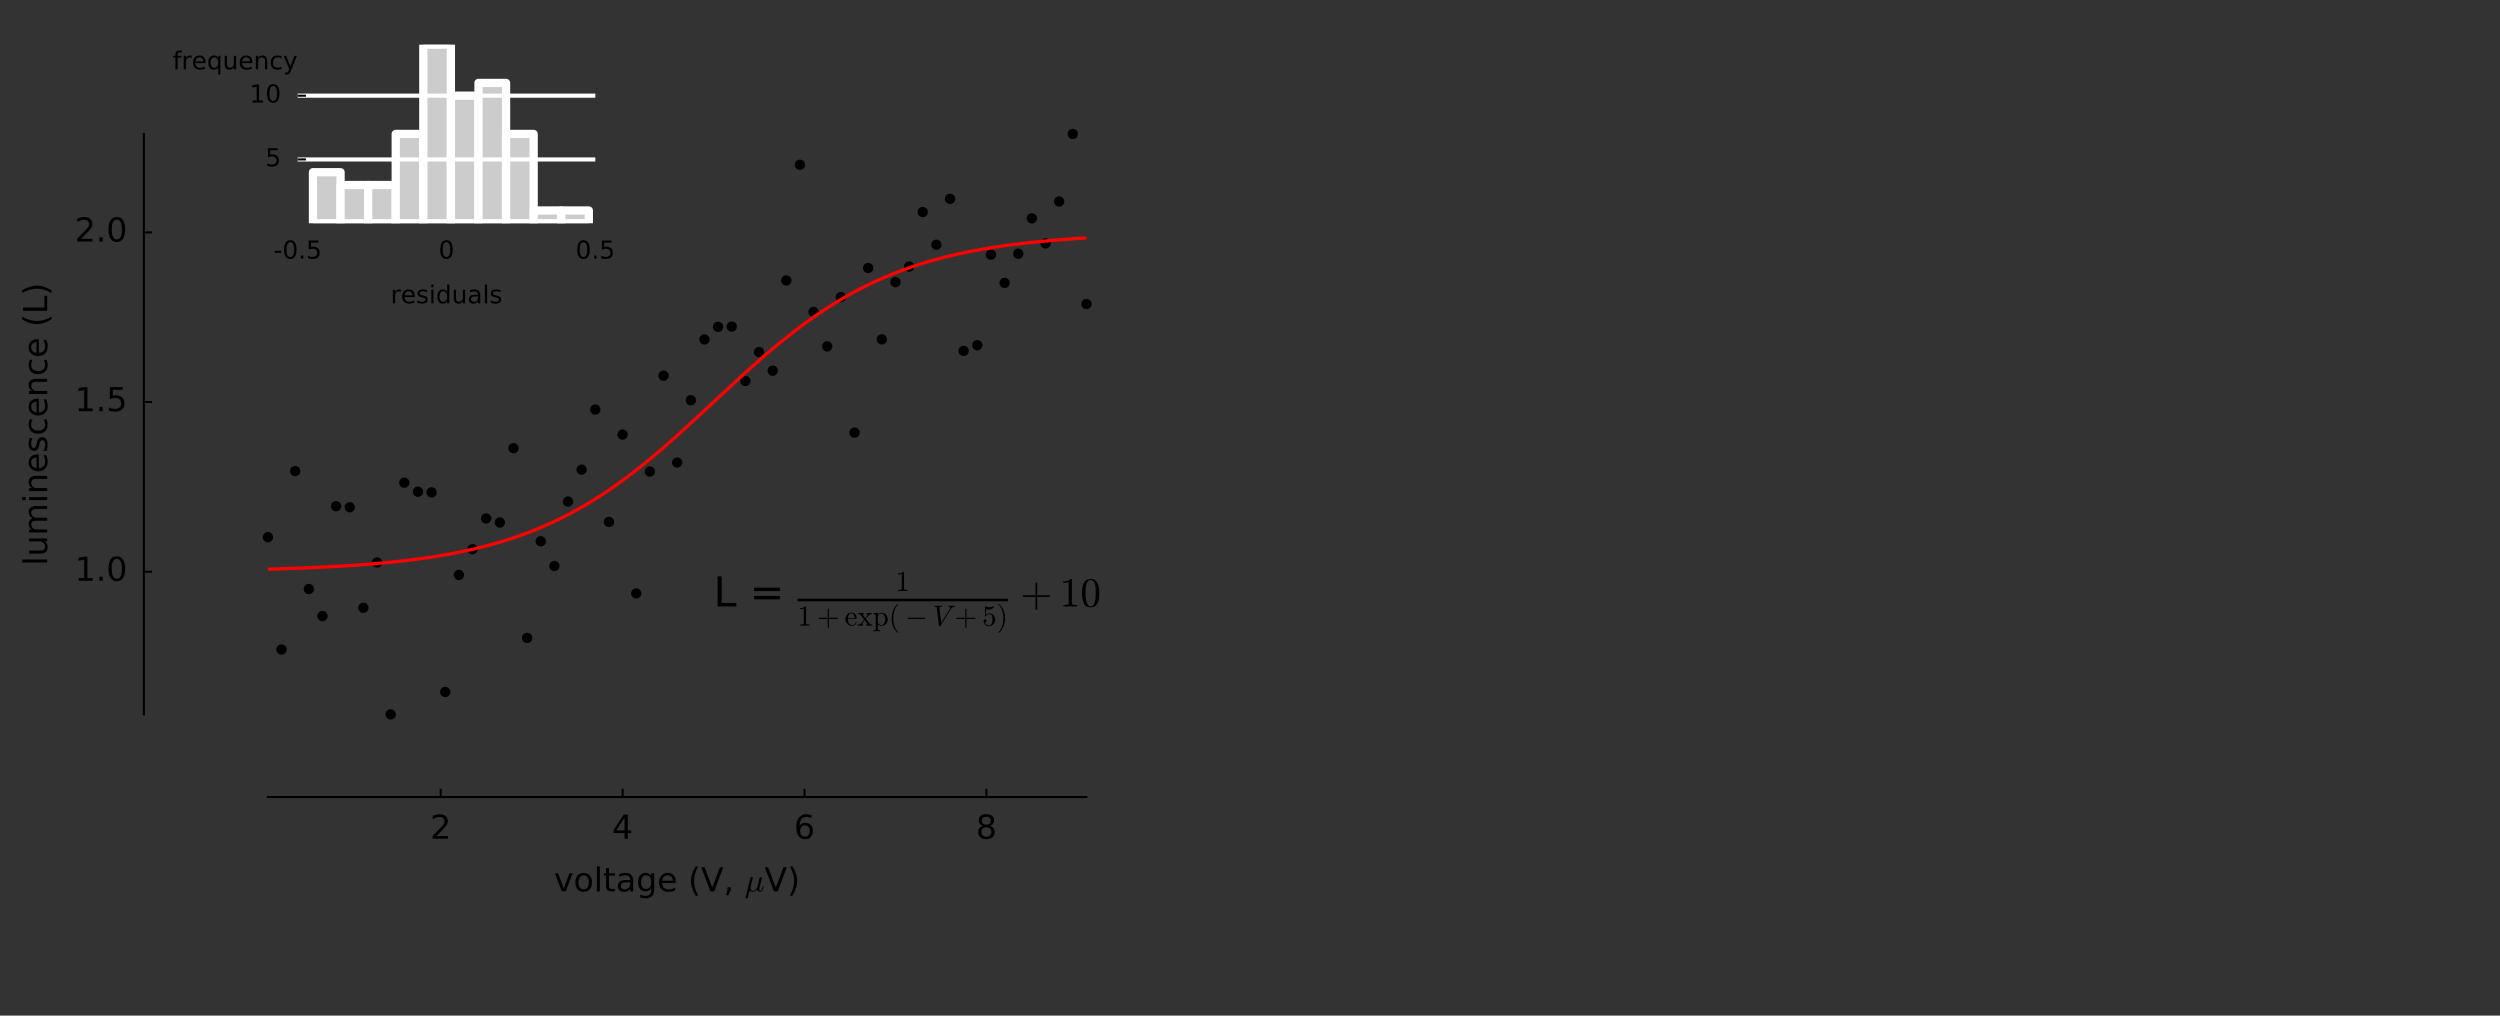 <svg xmlns="http://www.w3.org/2000/svg" xmlns:xlink="http://www.w3.org/1999/xlink" width="16cm" height="6.5cm" version="1.1" viewbox="0 0 16.0cm 6.5cm"><rect width="100%" height="100%" fill="#333333" stroke="none"/><g><g><defs><style type="text/css">*{stroke-linecap:butt;stroke-linejoin:round;stroke-miterlimit:100000}</style></defs><g id="figure_1"><g id="patch_1"><path d="M 0 216 L 360 216 L 360 0 L 0 0 L 0 216 z" style="fill:none"/></g><g id="axes_1"><g id="patch_2"><path d="M 64.8 172.8 L 262.8 172.8 L 262.8 32.4 L 64.8 32.4 L 64.8 172.8 z" style="fill:none"/></g><g id="line2d_1"><defs><path id="m0c1c3203f6" d="M 0 1 C 0.265 1 0.52 0.895 0.707 0.707 C 0.895 0.52 1 0.265 1 0 C 1 -0.265 0.895 -0.52 0.707 -0.707 C 0.52 -0.895 0.265 -1 0 -1 C -0.265 -1 -0.52 -0.895 -0.707 -0.707 C -0.895 -0.52 -1 -0.265 -1 0 C -1 0.265 -0.895 0.52 -0.707 0.707 C -0.52 0.895 -0.265 1 0 1 z" style="stroke:#000;stroke-width:.5"/></defs><g><use style="stroke:#000;stroke-width:.5" x="64.8" y="129.938" xlink:href="#m0c1c3203f6"/><use style="stroke:#000;stroke-width:.5" x="68.1" y="157.126" xlink:href="#m0c1c3203f6"/><use style="stroke:#000;stroke-width:.5" x="71.4" y="113.951" xlink:href="#m0c1c3203f6"/><use style="stroke:#000;stroke-width:.5" x="74.7" y="142.467" xlink:href="#m0c1c3203f6"/><use style="stroke:#000;stroke-width:.5" x="78" y="149.011" xlink:href="#m0c1c3203f6"/><use style="stroke:#000;stroke-width:.5" x="81.3" y="122.448" xlink:href="#m0c1c3203f6"/><use style="stroke:#000;stroke-width:.5" x="84.6" y="122.698" xlink:href="#m0c1c3203f6"/><use style="stroke:#000;stroke-width:.5" x="87.9" y="147.02" xlink:href="#m0c1c3203f6"/><use style="stroke:#000;stroke-width:.5" x="91.2" y="136.045" xlink:href="#m0c1c3203f6"/><use style="stroke:#000;stroke-width:.5" x="94.5" y="172.8" xlink:href="#m0c1c3203f6"/><use style="stroke:#000;stroke-width:.5" x="97.8" y="116.757" xlink:href="#m0c1c3203f6"/><use style="stroke:#000;stroke-width:.5" x="101.1" y="118.939" xlink:href="#m0c1c3203f6"/><use style="stroke:#000;stroke-width:.5" x="104.4" y="119.098" xlink:href="#m0c1c3203f6"/><use style="stroke:#000;stroke-width:.5" x="107.7" y="167.376" xlink:href="#m0c1c3203f6"/><use style="stroke:#000;stroke-width:.5" x="111" y="139.062" xlink:href="#m0c1c3203f6"/><use style="stroke:#000;stroke-width:.5" x="114.3" y="132.833" xlink:href="#m0c1c3203f6"/><use style="stroke:#000;stroke-width:.5" x="117.6" y="125.403" xlink:href="#m0c1c3203f6"/><use style="stroke:#000;stroke-width:.5" x="120.9" y="126.393" xlink:href="#m0c1c3203f6"/><use style="stroke:#000;stroke-width:.5" x="124.2" y="108.413" xlink:href="#m0c1c3203f6"/><use style="stroke:#000;stroke-width:.5" x="127.5" y="154.312" xlink:href="#m0c1c3203f6"/><use style="stroke:#000;stroke-width:.5" x="130.8" y="130.931" xlink:href="#m0c1c3203f6"/><use style="stroke:#000;stroke-width:.5" x="134.1" y="136.9" xlink:href="#m0c1c3203f6"/><use style="stroke:#000;stroke-width:.5" x="137.4" y="121.323" xlink:href="#m0c1c3203f6"/><use style="stroke:#000;stroke-width:.5" x="140.7" y="113.607" xlink:href="#m0c1c3203f6"/><use style="stroke:#000;stroke-width:.5" x="144" y="99.073" xlink:href="#m0c1c3203f6"/><use style="stroke:#000;stroke-width:.5" x="147.3" y="126.25" xlink:href="#m0c1c3203f6"/><use style="stroke:#000;stroke-width:.5" x="150.6" y="105.124" xlink:href="#m0c1c3203f6"/><use style="stroke:#000;stroke-width:.5" x="153.9" y="143.532" xlink:href="#m0c1c3203f6"/><use style="stroke:#000;stroke-width:.5" x="157.2" y="114.058" xlink:href="#m0c1c3203f6"/><use style="stroke:#000;stroke-width:.5" x="160.5" y="90.878" xlink:href="#m0c1c3203f6"/><use style="stroke:#000;stroke-width:.5" x="163.8" y="111.879" xlink:href="#m0c1c3203f6"/><use style="stroke:#000;stroke-width:.5" x="167.1" y="96.815" xlink:href="#m0c1c3203f6"/><use style="stroke:#000;stroke-width:.5" x="170.4" y="82.107" xlink:href="#m0c1c3203f6"/><use style="stroke:#000;stroke-width:.5" x="173.7" y="79.058" xlink:href="#m0c1c3203f6"/><use style="stroke:#000;stroke-width:.5" x="177" y="78.985" xlink:href="#m0c1c3203f6"/><use style="stroke:#000;stroke-width:.5" x="180.3" y="92.146" xlink:href="#m0c1c3203f6"/><use style="stroke:#000;stroke-width:.5" x="183.6" y="85.154" xlink:href="#m0c1c3203f6"/><use style="stroke:#000;stroke-width:.5" x="186.9" y="89.664" xlink:href="#m0c1c3203f6"/><use style="stroke:#000;stroke-width:.5" x="190.2" y="67.846" xlink:href="#m0c1c3203f6"/><use style="stroke:#000;stroke-width:.5" x="193.5" y="39.862" xlink:href="#m0c1c3203f6"/><use style="stroke:#000;stroke-width:.5" x="196.8" y="75.462" xlink:href="#m0c1c3203f6"/><use style="stroke:#000;stroke-width:.5" x="200.1" y="83.791" xlink:href="#m0c1c3203f6"/><use style="stroke:#000;stroke-width:.5" x="203.4" y="71.859" xlink:href="#m0c1c3203f6"/><use style="stroke:#000;stroke-width:.5" x="206.7" y="104.643" xlink:href="#m0c1c3203f6"/><use style="stroke:#000;stroke-width:.5" x="210" y="64.827" xlink:href="#m0c1c3203f6"/><use style="stroke:#000;stroke-width:.5" x="213.3" y="82.094" xlink:href="#m0c1c3203f6"/><use style="stroke:#000;stroke-width:.5" x="216.6" y="68.246" xlink:href="#m0c1c3203f6"/><use style="stroke:#000;stroke-width:.5" x="219.9" y="64.48" xlink:href="#m0c1c3203f6"/><use style="stroke:#000;stroke-width:.5" x="223.2" y="51.298" xlink:href="#m0c1c3203f6"/><use style="stroke:#000;stroke-width:.5" x="226.5" y="59.204" xlink:href="#m0c1c3203f6"/><use style="stroke:#000;stroke-width:.5" x="229.8" y="48.089" xlink:href="#m0c1c3203f6"/><use style="stroke:#000;stroke-width:.5" x="233.1" y="84.879" xlink:href="#m0c1c3203f6"/><use style="stroke:#000;stroke-width:.5" x="236.4" y="83.509" xlink:href="#m0c1c3203f6"/><use style="stroke:#000;stroke-width:.5" x="239.7" y="61.585" xlink:href="#m0c1c3203f6"/><use style="stroke:#000;stroke-width:.5" x="243" y="68.431" xlink:href="#m0c1c3203f6"/><use style="stroke:#000;stroke-width:.5" x="246.3" y="61.374" xlink:href="#m0c1c3203f6"/><use style="stroke:#000;stroke-width:.5" x="249.6" y="52.813" xlink:href="#m0c1c3203f6"/><use style="stroke:#000;stroke-width:.5" x="252.9" y="58.88" xlink:href="#m0c1c3203f6"/><use style="stroke:#000;stroke-width:.5" x="256.2" y="48.729" xlink:href="#m0c1c3203f6"/><use style="stroke:#000;stroke-width:.5" x="259.5" y="32.4" xlink:href="#m0c1c3203f6"/><use style="stroke:#000;stroke-width:.5" x="262.8" y="73.546" xlink:href="#m0c1c3203f6"/></g></g><g id="line2d_2"><path d="M 62.6 137.733 L 64.822 137.675 L 67.044 137.611 L 69.267 137.541 L 71.489 137.463 L 73.711 137.376 L 75.933 137.281 L 78.156 137.176 L 80.378 137.06 L 82.6 136.933 L 84.822 136.792 L 87.044 136.637 L 89.267 136.466 L 91.489 136.277 L 93.711 136.07 L 95.933 135.841 L 98.156 135.591 L 100.378 135.315 L 102.6 135.012 L 104.822 134.68 L 107.044 134.315 L 109.267 133.916 L 111.489 133.479 L 113.711 133.001 L 115.933 132.479 L 118.156 131.911 L 120.378 131.291 L 122.6 130.617 L 124.822 129.886 L 127.044 129.093 L 129.267 128.236 L 131.489 127.311 L 133.711 126.315 L 135.933 125.245 L 138.156 124.099 L 140.378 122.874 L 142.6 121.57 L 144.822 120.186 L 147.044 118.721 L 149.267 117.176 L 151.489 115.554 L 153.711 113.857 L 155.933 112.09 L 158.156 110.257 L 160.378 108.364 L 162.6 106.419 L 164.822 104.429 L 167.044 102.404 L 169.267 100.353 L 171.489 98.286 L 173.711 96.215 L 175.933 94.148 L 178.156 92.097 L 180.378 90.072 L 182.6 88.082 L 184.822 86.137 L 187.044 84.244 L 189.267 82.411 L 191.489 80.644 L 193.711 78.947 L 195.933 77.325 L 198.156 75.78 L 200.378 74.315 L 202.6 72.931 L 204.822 71.627 L 207.044 70.402 L 209.267 69.256 L 211.489 68.186 L 213.711 67.19 L 215.933 66.265 L 218.156 65.408 L 220.378 64.615 L 222.6 63.884 L 224.822 63.21 L 227.044 62.59 L 229.267 62.022 L 231.489 61.5 L 233.711 61.022 L 235.933 60.585 L 238.156 60.186 L 240.378 59.821 L 242.6 59.489 L 244.822 59.186 L 247.044 58.91 L 249.267 58.66 L 251.489 58.431 L 253.711 58.224 L 255.933 58.035 L 258.156 57.864 L 260.378 57.709 L 262.6 57.568 L 264.822 57.44 L 267.044 57.325 L 269.267 57.22 L 271.489 57.125 L 273.711 57.038 L 275.933 56.96 L 278.156 56.89 L 280.378 56.826 L 282.6 56.768" clip-path="url(#p94d3849be3)" style="fill:none;stroke:red;stroke-linecap:square;stroke-width:.8"/></g><g id="patch_3"><path d="M 64.8 192.8 L 262.8 192.8" style="fill:none;stroke:#000;stroke-linecap:square;stroke-linejoin:miter;stroke-width:.5"/></g><g id="patch_4"><path d="M 34.8 172.8 L 34.8 32.4" style="fill:none;stroke:#000;stroke-linecap:square;stroke-linejoin:miter;stroke-width:.5"/></g><g id="matplotlib.axis_1"><g id="xtick_1"><g id="line2d_3"><defs><path id="mb765ed4cd2" d="M 0 0 L 0 -2" style="stroke:#000;stroke-width:.5"/></defs><g><use style="stroke:#000;stroke-width:.5" x="106.6" y="192.8" xlink:href="#mb765ed4cd2"/></g></g><g id="text_1"><defs><path id="BitstreamVeraSans-Roman-32" d="M 19.188 8.297 L 53.609 8.297 L 53.609 0 L 7.328 0 L 7.328 8.297 Q 12.938 14.109 22.625 23.891 Q 32.328 33.688 34.812 36.531 Q 39.547 41.844 41.422 45.531 Q 43.312 49.219 43.312 52.781 Q 43.312 58.594 39.234 62.25 Q 35.156 65.922 28.609 65.922 Q 23.969 65.922 18.812 64.312 Q 13.672 62.703 7.812 59.422 L 7.812 69.391 Q 13.766 71.781 18.938 73 Q 24.125 74.219 28.422 74.219 Q 39.75 74.219 46.484 68.547 Q 53.219 62.891 53.219 53.422 Q 53.219 48.922 51.531 44.891 Q 49.859 40.875 45.406 35.406 Q 44.188 33.984 37.641 27.219 Q 31.109 20.453 19.188 8.297"/></defs><g transform="translate(104.055 202.879)scale(0.08 -0.08)"><use xlink:href="#BitstreamVeraSans-Roman-32"/></g></g></g><g id="xtick_2"><g id="line2d_4"><g><use style="stroke:#000;stroke-width:.5" x="150.6" y="192.8" xlink:href="#mb765ed4cd2"/></g></g><g id="text_2"><defs><path id="BitstreamVeraSans-Roman-34" d="M 37.797 64.312 L 12.891 25.391 L 37.797 25.391 z M 35.203 72.906 L 47.609 72.906 L 47.609 25.391 L 58.016 25.391 L 58.016 17.188 L 47.609 17.188 L 47.609 0 L 37.797 0 L 37.797 17.188 L 4.891 17.188 L 4.891 26.703 z"/></defs><g transform="translate(148.055 202.879)scale(0.08 -0.08)"><use xlink:href="#BitstreamVeraSans-Roman-34"/></g></g></g><g id="xtick_3"><g id="line2d_5"><g><use style="stroke:#000;stroke-width:.5" x="194.6" y="192.8" xlink:href="#mb765ed4cd2"/></g></g><g id="text_3"><defs><path id="BitstreamVeraSans-Roman-36" d="M 33.016 40.375 Q 26.375 40.375 22.484 35.828 Q 18.609 31.297 18.609 23.391 Q 18.609 15.531 22.484 10.953 Q 26.375 6.391 33.016 6.391 Q 39.656 6.391 43.531 10.953 Q 47.406 15.531 47.406 23.391 Q 47.406 31.297 43.531 35.828 Q 39.656 40.375 33.016 40.375 M 52.594 71.297 L 52.594 62.312 Q 48.875 64.062 45.094 64.984 Q 41.312 65.922 37.594 65.922 Q 27.828 65.922 22.672 59.328 Q 17.531 52.734 16.797 39.406 Q 19.672 43.656 24.016 45.922 Q 28.375 48.188 33.594 48.188 Q 44.578 48.188 50.953 41.516 Q 57.328 34.859 57.328 23.391 Q 57.328 12.156 50.688 5.359 Q 44.047 -1.422 33.016 -1.422 Q 20.359 -1.422 13.672 8.266 Q 6.984 17.969 6.984 36.375 Q 6.984 53.656 15.188 63.938 Q 23.391 74.219 37.203 74.219 Q 40.922 74.219 44.703 73.484 Q 48.484 72.75 52.594 71.297"/></defs><g transform="translate(192.055 202.879)scale(0.08 -0.08)"><use xlink:href="#BitstreamVeraSans-Roman-36"/></g></g></g><g id="xtick_4"><g id="line2d_6"><g><use style="stroke:#000;stroke-width:.5" x="238.6" y="192.8" xlink:href="#mb765ed4cd2"/></g></g><g id="text_4"><defs><path id="BitstreamVeraSans-Roman-38" d="M 31.781 34.625 Q 24.75 34.625 20.719 30.859 Q 16.703 27.094 16.703 20.516 Q 16.703 13.922 20.719 10.156 Q 24.75 6.391 31.781 6.391 Q 38.812 6.391 42.859 10.172 Q 46.922 13.969 46.922 20.516 Q 46.922 27.094 42.891 30.859 Q 38.875 34.625 31.781 34.625 M 21.922 38.812 Q 15.578 40.375 12.031 44.719 Q 8.5 49.078 8.5 55.328 Q 8.5 64.062 14.719 69.141 Q 20.953 74.219 31.781 74.219 Q 42.672 74.219 48.875 69.141 Q 55.078 64.062 55.078 55.328 Q 55.078 49.078 51.531 44.719 Q 48 40.375 41.703 38.812 Q 48.828 37.156 52.797 32.312 Q 56.781 27.484 56.781 20.516 Q 56.781 9.906 50.312 4.234 Q 43.844 -1.422 31.781 -1.422 Q 19.734 -1.422 13.25 4.234 Q 6.781 9.906 6.781 20.516 Q 6.781 27.484 10.781 32.312 Q 14.797 37.156 21.922 38.812 M 18.312 54.391 Q 18.312 48.734 21.844 45.562 Q 25.391 42.391 31.781 42.391 Q 38.141 42.391 41.719 45.562 Q 45.312 48.734 45.312 54.391 Q 45.312 60.062 41.719 63.234 Q 38.141 66.406 31.781 66.406 Q 25.391 66.406 21.844 63.234 Q 18.312 60.062 18.312 54.391"/></defs><g transform="translate(236.055 202.879)scale(0.08 -0.08)"><use xlink:href="#BitstreamVeraSans-Roman-38"/></g></g></g><g id="text_5"><defs><path id="BitstreamVeraSans-Roman-20"/><path id="BitstreamVeraSans-Roman-29" d="M 8.016 75.875 L 15.828 75.875 Q 23.141 64.359 26.781 53.312 Q 30.422 42.281 30.422 31.391 Q 30.422 20.453 26.781 9.375 Q 23.141 -1.703 15.828 -13.188 L 8.016 -13.188 Q 14.5 -2 17.703 9.062 Q 20.906 20.125 20.906 31.391 Q 20.906 42.672 17.703 53.656 Q 14.5 64.656 8.016 75.875"/><path id="BitstreamVeraSans-Roman-28" d="M 31 75.875 Q 24.469 64.656 21.281 53.656 Q 18.109 42.672 18.109 31.391 Q 18.109 20.125 21.312 9.062 Q 24.516 -2 31 -13.188 L 23.188 -13.188 Q 15.875 -1.703 12.234 9.375 Q 8.594 20.453 8.594 31.391 Q 8.594 42.281 12.203 53.312 Q 15.828 64.359 23.188 75.875 z"/><path id="BitstreamVeraSans-Roman-6f" d="M 30.609 48.391 Q 23.391 48.391 19.188 42.75 Q 14.984 37.109 14.984 27.297 Q 14.984 17.484 19.156 11.844 Q 23.344 6.203 30.609 6.203 Q 37.797 6.203 41.984 11.859 Q 46.188 17.531 46.188 27.297 Q 46.188 37.016 41.984 42.703 Q 37.797 48.391 30.609 48.391 M 30.609 56 Q 42.328 56 49.016 48.375 Q 55.719 40.766 55.719 27.297 Q 55.719 13.875 49.016 6.219 Q 42.328 -1.422 30.609 -1.422 Q 18.844 -1.422 12.172 6.219 Q 5.516 13.875 5.516 27.297 Q 5.516 40.766 12.172 48.375 Q 18.844 56 30.609 56"/><path id="BitstreamVeraSans-Roman-6c" d="M 9.422 75.984 L 18.406 75.984 L 18.406 0 L 9.422 0 z"/><path id="BitstreamVeraSans-Roman-65" d="M 56.203 29.594 L 56.203 25.203 L 14.891 25.203 Q 15.484 15.922 20.484 11.062 Q 25.484 6.203 34.422 6.203 Q 39.594 6.203 44.453 7.469 Q 49.312 8.734 54.109 11.281 L 54.109 2.781 Q 49.266 0.734 44.188 -0.344 Q 39.109 -1.422 33.891 -1.422 Q 20.797 -1.422 13.156 6.188 Q 5.516 13.812 5.516 26.812 Q 5.516 40.234 12.766 48.109 Q 20.016 56 32.328 56 Q 43.359 56 49.781 48.891 Q 56.203 41.797 56.203 29.594 M 47.219 32.234 Q 47.125 39.594 43.094 43.984 Q 39.062 48.391 32.422 48.391 Q 24.906 48.391 20.391 44.141 Q 15.875 39.891 15.188 32.172 z"/><path id="BitstreamVeraSans-Roman-2c" d="M 11.719 12.406 L 22.016 12.406 L 22.016 4 L 14.016 -11.625 L 7.719 -11.625 L 11.719 4 z"/><path id="Cmmi10-b9" d="M 2.781 -18.797 Q 2.781 -18.219 2.875 -18.016 L 17.578 41.016 Q 18.016 42.438 19.156 43.312 Q 20.312 44.188 21.781 44.188 Q 23.047 44.188 23.922 43.422 Q 24.812 42.672 24.812 41.406 Q 24.812 41.109 24.781 40.938 Q 24.75 40.766 24.703 40.578 L 18.797 17.188 Q 17.828 13.031 17.828 10.016 Q 17.828 6.297 19.578 3.906 Q 21.344 1.516 24.906 1.516 Q 32.172 1.516 37.703 10.594 Q 37.75 10.688 37.766 10.734 Q 37.797 10.797 37.797 10.891 L 45.016 39.891 Q 45.359 41.219 46.578 42.156 Q 47.797 43.109 49.219 43.109 Q 50.391 43.109 51.297 42.328 Q 52.203 41.547 52.203 40.281 Q 52.203 39.703 52.094 39.5 L 44.922 10.688 Q 44.188 7.859 44.188 5.812 Q 44.188 1.516 47.125 1.516 Q 50.25 1.516 51.828 5.375 Q 53.422 9.234 54.594 14.703 Q 54.781 15.281 55.422 15.281 L 56.594 15.281 Q 56.984 15.281 57.25 14.969 Q 57.516 14.656 57.516 14.312 Q 55.766 7.328 53.688 3.094 Q 51.609 -1.125 46.922 -1.125 Q 43.609 -1.125 41.047 0.781 Q 38.484 2.688 37.703 5.906 Q 35.203 2.781 31.859 0.828 Q 28.516 -1.125 24.812 -1.125 Q 18.562 -1.125 14.984 1.812 L 9.906 -18.406 Q 9.625 -19.828 8.453 -20.703 Q 7.281 -21.578 5.812 -21.578 Q 4.594 -21.578 3.688 -20.812 Q 2.781 -20.062 2.781 -18.797"/><path id="BitstreamVeraSans-Roman-56" d="M 28.609 0 L 0.781 72.906 L 11.078 72.906 L 34.188 11.531 L 57.328 72.906 L 67.578 72.906 L 39.797 0 z"/><path id="BitstreamVeraSans-Roman-76" d="M 2.984 54.688 L 12.5 54.688 L 29.594 8.797 L 46.688 54.688 L 56.203 54.688 L 35.688 0 L 23.484 0 z"/><path id="BitstreamVeraSans-Roman-74" d="M 18.312 70.219 L 18.312 54.688 L 36.812 54.688 L 36.812 47.703 L 18.312 47.703 L 18.312 18.016 Q 18.312 11.328 20.141 9.422 Q 21.969 7.516 27.594 7.516 L 36.812 7.516 L 36.812 0 L 27.594 0 Q 17.188 0 13.234 3.875 Q 9.281 7.766 9.281 18.016 L 9.281 47.703 L 2.688 47.703 L 2.688 54.688 L 9.281 54.688 L 9.281 70.219 z"/><path id="BitstreamVeraSans-Roman-61" d="M 34.281 27.484 Q 23.391 27.484 19.188 25 Q 14.984 22.516 14.984 16.5 Q 14.984 11.719 18.141 8.906 Q 21.297 6.109 26.703 6.109 Q 34.188 6.109 38.703 11.406 Q 43.219 16.703 43.219 25.484 L 43.219 27.484 z M 52.203 31.203 L 52.203 0 L 43.219 0 L 43.219 8.297 Q 40.141 3.328 35.547 0.953 Q 30.953 -1.422 24.312 -1.422 Q 15.922 -1.422 10.953 3.297 Q 6 8.016 6 15.922 Q 6 25.141 12.172 29.828 Q 18.359 34.516 30.609 34.516 L 43.219 34.516 L 43.219 35.406 Q 43.219 41.609 39.141 45 Q 35.062 48.391 27.688 48.391 Q 23 48.391 18.547 47.266 Q 14.109 46.141 10.016 43.891 L 10.016 52.203 Q 14.938 54.109 19.578 55.047 Q 24.219 56 28.609 56 Q 40.484 56 46.344 49.844 Q 52.203 43.703 52.203 31.203"/><path id="BitstreamVeraSans-Roman-67" d="M 45.406 27.984 Q 45.406 37.75 41.375 43.109 Q 37.359 48.484 30.078 48.484 Q 22.859 48.484 18.828 43.109 Q 14.797 37.75 14.797 27.984 Q 14.797 18.266 18.828 12.891 Q 22.859 7.516 30.078 7.516 Q 37.359 7.516 41.375 12.891 Q 45.406 18.266 45.406 27.984 M 54.391 6.781 Q 54.391 -7.172 48.188 -13.984 Q 42 -20.797 29.203 -20.797 Q 24.469 -20.797 20.266 -20.094 Q 16.062 -19.391 12.109 -17.922 L 12.109 -9.188 Q 16.062 -11.328 19.922 -12.344 Q 23.781 -13.375 27.781 -13.375 Q 36.625 -13.375 41.016 -8.766 Q 45.406 -4.156 45.406 5.172 L 45.406 9.625 Q 42.625 4.781 38.281 2.391 Q 33.938 0 27.875 0 Q 17.828 0 11.672 7.656 Q 5.516 15.328 5.516 27.984 Q 5.516 40.672 11.672 48.328 Q 17.828 56 27.875 56 Q 33.938 56 38.281 53.609 Q 42.625 51.219 45.406 46.391 L 45.406 54.688 L 54.391 54.688 z"/></defs><g transform="translate(134.0 215.623)scale(0.08 -0.08)"><use transform="translate(0.0 0.016)" xlink:href="#BitstreamVeraSans-Roman-76"/><use transform="translate(59.18 0.016)" xlink:href="#BitstreamVeraSans-Roman-6f"/><use transform="translate(120.361 0.016)" xlink:href="#BitstreamVeraSans-Roman-6c"/><use transform="translate(148.145 0.016)" xlink:href="#BitstreamVeraSans-Roman-74"/><use transform="translate(187.354 0.016)" xlink:href="#BitstreamVeraSans-Roman-61"/><use transform="translate(248.633 0.016)" xlink:href="#BitstreamVeraSans-Roman-67"/><use transform="translate(312.109 0.016)" xlink:href="#BitstreamVeraSans-Roman-65"/><use transform="translate(373.633 0.016)" xlink:href="#BitstreamVeraSans-Roman-20"/><use transform="translate(405.42 0.016)" xlink:href="#BitstreamVeraSans-Roman-28"/><use transform="translate(444.434 0.016)" xlink:href="#BitstreamVeraSans-Roman-56"/><use transform="translate(512.842 0.016)" xlink:href="#BitstreamVeraSans-Roman-2c"/><use transform="translate(544.629 0.016)" xlink:href="#BitstreamVeraSans-Roman-20"/><use transform="translate(576.416 0.016)" xlink:href="#Cmmi10-b9"/><use transform="translate(636.621 0.016)" xlink:href="#BitstreamVeraSans-Roman-56"/><use transform="translate(705.029 0.016)" xlink:href="#BitstreamVeraSans-Roman-29"/></g></g></g><g id="matplotlib.axis_2"><g id="ytick_1"><g id="line2d_7"><defs><path id="m18305bb631" d="M 0 0 L 2 0" style="stroke:#000;stroke-width:.5"/></defs><g><use style="stroke:#000;stroke-width:.5" x="34.8" y="138.283" xlink:href="#m18305bb631"/></g></g><g id="text_6"><defs><path id="BitstreamVeraSans-Roman-30" d="M 31.781 66.406 Q 24.172 66.406 20.328 58.906 Q 16.5 51.422 16.5 36.375 Q 16.5 21.391 20.328 13.891 Q 24.172 6.391 31.781 6.391 Q 39.453 6.391 43.281 13.891 Q 47.125 21.391 47.125 36.375 Q 47.125 51.422 43.281 58.906 Q 39.453 66.406 31.781 66.406 M 31.781 74.219 Q 44.047 74.219 50.516 64.516 Q 56.984 54.828 56.984 36.375 Q 56.984 17.969 50.516 8.266 Q 44.047 -1.422 31.781 -1.422 Q 19.531 -1.422 13.062 8.266 Q 6.594 17.969 6.594 36.375 Q 6.594 54.828 13.062 64.516 Q 19.531 74.219 31.781 74.219"/><path id="BitstreamVeraSans-Roman-31" d="M 12.406 8.297 L 28.516 8.297 L 28.516 63.922 L 10.984 60.406 L 10.984 69.391 L 28.422 72.906 L 38.281 72.906 L 38.281 8.297 L 54.391 8.297 L 54.391 0 L 12.406 0 z"/><path id="BitstreamVeraSans-Roman-2e" d="M 10.688 12.406 L 21 12.406 L 21 0 L 10.688 0 z"/></defs><g transform="translate(18.078 140.49)scale(0.08 -0.08)"><use xlink:href="#BitstreamVeraSans-Roman-31"/><use x="63.623" xlink:href="#BitstreamVeraSans-Roman-2e"/><use x="95.41" xlink:href="#BitstreamVeraSans-Roman-30"/></g></g></g><g id="ytick_2"><g id="line2d_8"><g><use style="stroke:#000;stroke-width:.5" x="34.8" y="97.25" xlink:href="#m18305bb631"/></g></g><g id="text_7"><defs><path id="BitstreamVeraSans-Roman-35" d="M 10.797 72.906 L 49.516 72.906 L 49.516 64.594 L 19.828 64.594 L 19.828 46.734 Q 21.969 47.469 24.109 47.828 Q 26.266 48.188 28.422 48.188 Q 40.625 48.188 47.75 41.5 Q 54.891 34.812 54.891 23.391 Q 54.891 11.625 47.562 5.094 Q 40.234 -1.422 26.906 -1.422 Q 22.312 -1.422 17.547 -0.641 Q 12.797 0.141 7.719 1.703 L 7.719 11.625 Q 12.109 9.234 16.797 8.062 Q 21.484 6.891 26.703 6.891 Q 35.156 6.891 40.078 11.328 Q 45.016 15.766 45.016 23.391 Q 45.016 31 40.078 35.438 Q 35.156 39.891 26.703 39.891 Q 22.75 39.891 18.812 39.016 Q 14.891 38.141 10.797 36.281 z"/></defs><g transform="translate(18.078 99.458)scale(0.08 -0.08)"><use xlink:href="#BitstreamVeraSans-Roman-31"/><use x="63.623" xlink:href="#BitstreamVeraSans-Roman-2e"/><use x="95.41" xlink:href="#BitstreamVeraSans-Roman-35"/></g></g></g><g id="ytick_3"><g id="line2d_9"><g><use style="stroke:#000;stroke-width:.5" x="34.8" y="56.218" xlink:href="#m18305bb631"/></g></g><g id="text_8"><g transform="translate(18.078 58.426)scale(0.08 -0.08)"><use xlink:href="#BitstreamVeraSans-Roman-32"/><use x="63.623" xlink:href="#BitstreamVeraSans-Roman-2e"/><use x="95.41" xlink:href="#BitstreamVeraSans-Roman-30"/></g></g></g><g id="text_9"><defs><path id="BitstreamVeraSans-Roman-4c" d="M 9.812 72.906 L 19.672 72.906 L 19.672 8.297 L 55.172 8.297 L 55.172 0 L 9.812 0 z"/><path id="BitstreamVeraSans-Roman-6e" d="M 54.891 33.016 L 54.891 0 L 45.906 0 L 45.906 32.719 Q 45.906 40.484 42.875 44.328 Q 39.844 48.188 33.797 48.188 Q 26.516 48.188 22.312 43.547 Q 18.109 38.922 18.109 30.906 L 18.109 0 L 9.078 0 L 9.078 54.688 L 18.109 54.688 L 18.109 46.188 Q 21.344 51.125 25.703 53.562 Q 30.078 56 35.797 56 Q 45.219 56 50.047 50.172 Q 54.891 44.344 54.891 33.016"/><path id="BitstreamVeraSans-Roman-6d" d="M 52 44.188 Q 55.375 50.25 60.062 53.125 Q 64.75 56 71.094 56 Q 79.641 56 84.281 50.016 Q 88.922 44.047 88.922 33.016 L 88.922 0 L 79.891 0 L 79.891 32.719 Q 79.891 40.578 77.094 44.375 Q 74.312 48.188 68.609 48.188 Q 61.625 48.188 57.562 43.547 Q 53.516 38.922 53.516 30.906 L 53.516 0 L 44.484 0 L 44.484 32.719 Q 44.484 40.625 41.703 44.406 Q 38.922 48.188 33.109 48.188 Q 26.219 48.188 22.156 43.531 Q 18.109 38.875 18.109 30.906 L 18.109 0 L 9.078 0 L 9.078 54.688 L 18.109 54.688 L 18.109 46.188 Q 21.188 51.219 25.484 53.609 Q 29.781 56 35.688 56 Q 41.656 56 45.828 52.969 Q 50 49.953 52 44.188"/><path id="BitstreamVeraSans-Roman-69" d="M 9.422 54.688 L 18.406 54.688 L 18.406 0 L 9.422 0 z M 9.422 75.984 L 18.406 75.984 L 18.406 64.594 L 9.422 64.594 z"/><path id="BitstreamVeraSans-Roman-75" d="M 8.5 21.578 L 8.5 54.688 L 17.484 54.688 L 17.484 21.922 Q 17.484 14.156 20.5 10.266 Q 23.531 6.391 29.594 6.391 Q 36.859 6.391 41.078 11.031 Q 45.312 15.672 45.312 23.688 L 45.312 54.688 L 54.297 54.688 L 54.297 0 L 45.312 0 L 45.312 8.406 Q 42.047 3.422 37.719 1 Q 33.406 -1.422 27.688 -1.422 Q 18.266 -1.422 13.375 4.438 Q 8.5 10.297 8.5 21.578"/><path id="BitstreamVeraSans-Roman-73" d="M 44.281 53.078 L 44.281 44.578 Q 40.484 46.531 36.375 47.5 Q 32.281 48.484 27.875 48.484 Q 21.188 48.484 17.844 46.438 Q 14.5 44.391 14.5 40.281 Q 14.5 37.156 16.891 35.375 Q 19.281 33.594 26.516 31.984 L 29.594 31.297 Q 39.156 29.25 43.188 25.516 Q 47.219 21.781 47.219 15.094 Q 47.219 7.469 41.188 3.016 Q 35.156 -1.422 24.609 -1.422 Q 20.219 -1.422 15.453 -0.562 Q 10.688 0.297 5.422 2 L 5.422 11.281 Q 10.406 8.688 15.234 7.391 Q 20.062 6.109 24.812 6.109 Q 31.156 6.109 34.562 8.281 Q 37.984 10.453 37.984 14.406 Q 37.984 18.062 35.516 20.016 Q 33.062 21.969 24.703 23.781 L 21.578 24.516 Q 13.234 26.266 9.516 29.906 Q 5.812 33.547 5.812 39.891 Q 5.812 47.609 11.281 51.797 Q 16.75 56 26.812 56 Q 31.781 56 36.172 55.266 Q 40.578 54.547 44.281 53.078"/><path id="BitstreamVeraSans-Roman-63" d="M 48.781 52.594 L 48.781 44.188 Q 44.969 46.297 41.141 47.344 Q 37.312 48.391 33.406 48.391 Q 24.656 48.391 19.812 42.844 Q 14.984 37.312 14.984 27.297 Q 14.984 17.281 19.812 11.734 Q 24.656 6.203 33.406 6.203 Q 37.312 6.203 41.141 7.25 Q 44.969 8.297 48.781 10.406 L 48.781 2.094 Q 45.016 0.344 40.984 -0.531 Q 36.969 -1.422 32.422 -1.422 Q 20.062 -1.422 12.781 6.344 Q 5.516 14.109 5.516 27.297 Q 5.516 40.672 12.859 48.328 Q 20.219 56 33.016 56 Q 37.156 56 41.109 55.141 Q 45.062 54.297 48.781 52.594"/></defs><g transform="translate(11.414 136.811)rotate(-90.0)scale(0.08 -0.08)"><use xlink:href="#BitstreamVeraSans-Roman-6c"/><use x="27.783" xlink:href="#BitstreamVeraSans-Roman-75"/><use x="91.162" xlink:href="#BitstreamVeraSans-Roman-6d"/><use x="188.574" xlink:href="#BitstreamVeraSans-Roman-69"/><use x="216.357" xlink:href="#BitstreamVeraSans-Roman-6e"/><use x="279.736" xlink:href="#BitstreamVeraSans-Roman-65"/><use x="341.26" xlink:href="#BitstreamVeraSans-Roman-73"/><use x="393.359" xlink:href="#BitstreamVeraSans-Roman-63"/><use x="448.34" xlink:href="#BitstreamVeraSans-Roman-65"/><use x="509.863" xlink:href="#BitstreamVeraSans-Roman-6e"/><use x="573.242" xlink:href="#BitstreamVeraSans-Roman-63"/><use x="628.223" xlink:href="#BitstreamVeraSans-Roman-65"/><use x="689.746" xlink:href="#BitstreamVeraSans-Roman-20"/><use x="721.533" xlink:href="#BitstreamVeraSans-Roman-28"/><use x="760.547" xlink:href="#BitstreamVeraSans-Roman-4c"/><use x="816.26" xlink:href="#BitstreamVeraSans-Roman-29"/></g></g></g><g id="text_10"><defs><path id="Cmr10-31" d="M 9.281 0 L 9.281 3.516 Q 21.781 3.516 21.781 6.688 L 21.781 59.188 Q 16.609 56.688 8.688 56.688 L 8.688 60.203 Q 20.953 60.203 27.203 66.609 L 28.609 66.609 Q 28.953 66.609 29.266 66.328 Q 29.594 66.062 29.594 65.719 L 29.594 6.688 Q 29.594 3.516 42.094 3.516 L 42.094 0 z"/><path id="Cmsy10-a1" d="M 10.203 23 Q 9.375 23 8.828 23.625 Q 8.297 24.266 8.297 25 Q 8.297 25.734 8.828 26.359 Q 9.375 27 10.203 27 L 67.578 27 Q 68.359 27 68.875 26.359 Q 69.391 25.734 69.391 25 Q 69.391 24.266 68.875 23.625 Q 68.359 23 67.578 23 z"/><path id="Cmr10-35" d="M 8.688 11.375 Q 9.719 8.453 11.844 6.047 Q 13.969 3.656 16.875 2.312 Q 19.781 0.984 22.906 0.984 Q 30.125 0.984 32.859 6.594 Q 35.594 12.203 35.594 20.219 Q 35.594 23.688 35.469 26.047 Q 35.359 28.422 34.812 30.609 Q 33.891 34.125 31.562 36.766 Q 29.25 39.406 25.875 39.406 Q 22.516 39.406 20.094 38.375 Q 17.672 37.359 16.156 35.984 Q 14.656 34.625 13.484 33.109 Q 12.312 31.594 12.016 31.5 L 10.891 31.5 Q 10.641 31.5 10.266 31.812 Q 9.906 32.125 9.906 32.422 L 9.906 65.828 Q 9.906 66.062 10.219 66.328 Q 10.547 66.609 10.891 66.609 L 11.188 66.609 Q 17.922 63.375 25.484 63.375 Q 32.906 63.375 39.797 66.609 L 40.094 66.609 Q 40.438 66.609 40.719 66.359 Q 41.016 66.109 41.016 65.828 L 41.016 64.891 Q 41.016 64.406 40.828 64.406 Q 37.406 59.859 32.25 57.312 Q 27.094 54.781 21.578 54.781 Q 17.578 54.781 13.375 55.906 L 13.375 37.016 Q 16.703 39.703 19.312 40.844 Q 21.922 42 25.984 42 Q 31.5 42 35.859 38.812 Q 40.234 35.641 42.578 30.531 Q 44.922 25.438 44.922 20.125 Q 44.922 14.109 41.969 8.984 Q 39.016 3.859 33.938 0.828 Q 28.859 -2.203 22.906 -2.203 Q 17.969 -2.203 13.844 0.328 Q 9.719 2.875 7.344 7.172 Q 4.984 11.469 4.984 16.312 Q 4.984 18.562 6.438 19.969 Q 7.906 21.391 10.109 21.391 Q 12.312 21.391 13.797 19.938 Q 15.281 18.5 15.281 16.312 Q 15.281 14.156 13.797 12.672 Q 12.312 11.188 10.109 11.188 Q 9.766 11.188 9.328 11.25 Q 8.891 11.328 8.688 11.375"/><path id="Cmr10-28" d="M 31 -24.812 Q 25.438 -20.406 21.406 -14.719 Q 17.391 -9.031 14.812 -2.578 Q 12.25 3.859 10.984 10.891 Q 9.719 17.922 9.719 25 Q 9.719 32.172 10.984 39.203 Q 12.25 46.234 14.859 52.734 Q 17.484 59.234 21.531 64.891 Q 25.594 70.562 31 74.812 Q 31 75 31.5 75 L 32.422 75 Q 32.719 75 32.953 74.734 Q 33.203 74.469 33.203 74.125 Q 33.203 73.688 33.016 73.484 Q 28.125 68.703 24.875 63.234 Q 21.625 57.766 19.641 51.578 Q 17.672 45.406 16.797 38.781 Q 15.922 32.172 15.922 25 Q 15.922 -6.781 32.906 -23.297 Q 33.203 -23.578 33.203 -24.125 Q 33.203 -24.359 32.938 -24.672 Q 32.672 -25 32.422 -25 L 31.5 -25 Q 31 -25 31 -24.812"/><path id="Cmr10-29" d="M 6.5 -25 Q 5.609 -25 5.609 -24.125 Q 5.609 -23.688 5.812 -23.484 Q 22.906 -6.781 22.906 25 Q 22.906 56.781 6 73.297 Q 5.609 73.531 5.609 74.125 Q 5.609 74.469 5.875 74.734 Q 6.156 75 6.5 75 L 7.422 75 Q 7.719 75 7.906 74.812 Q 15.094 69.141 19.875 61.031 Q 24.656 52.938 26.875 43.75 Q 29.109 34.578 29.109 25 Q 29.109 17.922 27.906 11.062 Q 26.703 4.203 24.094 -2.453 Q 21.484 -9.125 17.484 -14.766 Q 13.484 -20.406 7.906 -24.812 Q 7.719 -25 7.422 -25 z"/><path id="Cmmi10-56" d="M 22.016 -1.125 L 14.016 62.594 Q 13.281 64.797 6.5 64.797 Q 5.516 64.797 5.516 66.109 Q 5.719 67.188 6 67.75 Q 6.297 68.312 7.172 68.312 L 31.594 68.312 Q 32.125 68.312 32.375 67.922 Q 32.625 67.531 32.625 67 Q 32.234 64.797 31.297 64.797 Q 23.484 64.797 23 62.109 L 29.594 9.812 L 60.406 58.984 Q 61.281 60.641 61.281 61.625 Q 61.281 63.375 59.688 64.078 Q 58.109 64.797 56 64.797 Q 54.984 64.797 54.984 66.109 Q 55.172 66.891 55.312 67.328 Q 55.469 67.781 55.766 68.047 Q 56.062 68.312 56.688 68.312 L 75.984 68.312 Q 76.906 68.312 76.906 67 Q 76.516 64.797 75.594 64.797 Q 68.062 64.797 63.812 58.203 Q 63.625 58.016 63.484 58.016 L 26.609 -1.125 Q 25.875 -2.203 24.703 -2.203 L 23.297 -2.203 Q 22.172 -2.203 22.016 -1.125"/><path id="Cmr10-2b" d="M 7.516 23 Q 6.688 23 6.141 23.625 Q 5.609 24.266 5.609 25 Q 5.609 25.734 6.141 26.359 Q 6.688 27 7.516 27 L 36.922 27 L 36.922 56.5 Q 36.922 57.281 37.5 57.781 Q 38.094 58.297 38.922 58.297 Q 39.656 58.297 40.281 57.781 Q 40.922 57.281 40.922 56.5 L 40.922 27 L 70.312 27 Q 71.047 27 71.578 26.359 Q 72.125 25.734 72.125 25 Q 72.125 24.266 71.578 23.625 Q 71.047 23 70.312 23 L 40.922 23 L 40.922 -6.5 Q 40.922 -7.281 40.281 -7.781 Q 39.656 -8.297 38.922 -8.297 Q 38.094 -8.297 37.5 -7.781 Q 36.922 -7.281 36.922 -6.5 L 36.922 23 z"/><path id="Cmr10-30" d="M 25 -2.203 Q 12.75 -2.203 8.328 7.875 Q 3.906 17.969 3.906 31.891 Q 3.906 40.578 5.484 48.234 Q 7.078 55.906 11.781 61.25 Q 16.5 66.609 25 66.609 Q 31.594 66.609 35.781 63.375 Q 39.984 60.156 42.188 55.047 Q 44.391 49.953 45.188 44.109 Q 46 38.281 46 31.891 Q 46 23.297 44.406 15.797 Q 42.828 8.297 38.188 3.047 Q 33.547 -2.203 25 -2.203 M 25 0.391 Q 30.562 0.391 33.297 6.094 Q 36.031 11.812 36.672 18.75 Q 37.312 25.688 37.312 33.5 Q 37.312 41.016 36.672 47.359 Q 36.031 53.719 33.312 58.859 Q 30.609 64.016 25 64.016 Q 19.344 64.016 16.609 58.828 Q 13.875 53.656 13.234 47.328 Q 12.594 41.016 12.594 33.5 Q 12.594 27.938 12.859 23 Q 13.141 18.062 14.312 12.812 Q 15.484 7.562 18.094 3.969 Q 20.703 0.391 25 0.391"/><path id="BitstreamVeraSans-Roman-3d" d="M 10.594 45.406 L 73.188 45.406 L 73.188 37.203 L 10.594 37.203 z M 10.594 25.484 L 73.188 25.484 L 73.188 17.188 L 10.594 17.188 z"/><path id="Cmr10-78" d="M 1.219 0 L 1.219 3.516 Q 5.031 3.516 8.391 5 Q 11.766 6.5 14.109 9.422 L 23.188 21 L 11.375 36.375 Q 9.625 38.578 7.547 39.078 Q 5.469 39.594 1.703 39.594 L 1.703 43.109 L 22.516 43.109 L 22.516 39.594 Q 21.188 39.594 20.031 39 Q 18.891 38.422 18.891 37.312 Q 18.891 36.922 19.188 36.375 L 27.203 25.984 L 33.203 33.688 Q 34.422 35.156 34.422 36.625 Q 34.422 37.844 33.609 38.719 Q 32.812 39.594 31.5 39.594 L 31.5 43.109 L 49.906 43.109 L 49.906 39.594 Q 46.047 39.594 42.656 38.109 Q 39.266 36.625 36.922 33.688 L 29 23.578 L 41.797 6.688 Q 43.703 4.5 45.75 4 Q 47.797 3.516 51.609 3.516 L 51.609 0 L 30.812 0 L 30.812 3.516 Q 32.031 3.516 33.156 4.094 Q 34.281 4.688 34.281 5.812 Q 34.281 6.25 33.984 6.688 L 25 18.609 L 17.828 9.422 Q 16.703 8.156 16.703 6.5 Q 16.703 5.281 17.531 4.391 Q 18.359 3.516 19.484 3.516 L 19.484 0 z"/><path id="Cmr10-65" d="M 24.906 -1.125 Q 18.797 -1.125 13.688 2.078 Q 8.594 5.281 5.688 10.625 Q 2.781 15.969 2.781 21.922 Q 2.781 27.781 5.438 33.047 Q 8.109 38.328 12.859 41.578 Q 17.625 44.828 23.484 44.828 Q 28.078 44.828 31.469 43.281 Q 34.859 41.75 37.062 39.016 Q 39.266 36.281 40.375 32.562 Q 41.5 28.859 41.5 24.422 Q 41.5 23.094 40.484 23.094 L 11.531 23.094 L 11.531 22.016 Q 11.531 13.719 14.875 7.766 Q 18.219 1.812 25.781 1.812 Q 28.859 1.812 31.469 3.172 Q 34.078 4.547 36 6.984 Q 37.938 9.422 38.625 12.203 Q 38.719 12.547 38.984 12.812 Q 39.266 13.094 39.594 13.094 L 40.484 13.094 Q 41.5 13.094 41.5 11.812 Q 40.094 6.156 35.406 2.516 Q 30.719 -1.125 24.906 -1.125 M 11.625 25.594 L 34.422 25.594 Q 34.422 29.344 33.375 33.203 Q 32.328 37.062 29.875 39.625 Q 27.438 42.188 23.484 42.188 Q 17.828 42.188 14.719 36.891 Q 11.625 31.594 11.625 25.594"/><path id="Cmr10-70" d="M 2.594 -19.391 L 2.594 -15.922 Q 6 -15.922 8.203 -15.328 Q 10.406 -14.75 10.406 -12.703 L 10.406 35.5 Q 10.406 38.234 8.453 38.906 Q 6.5 39.594 2.594 39.594 L 2.594 43.109 L 17.391 44.188 L 17.391 37.984 Q 20.125 41.016 23.75 42.594 Q 27.391 44.188 31.5 44.188 Q 37.406 44.188 42.141 40.984 Q 46.875 37.797 49.531 32.594 Q 52.203 27.391 52.203 21.578 Q 52.203 15.531 49.25 10.297 Q 46.297 5.078 41.188 1.969 Q 36.078 -1.125 29.984 -1.125 Q 22.703 -1.125 17.672 4.781 L 17.672 -12.703 Q 17.672 -14.75 19.891 -15.328 Q 22.125 -15.922 25.484 -15.922 L 25.484 -19.391 z M 17.672 9.719 Q 19.438 6.156 22.562 3.828 Q 25.688 1.516 29.391 1.516 Q 32.859 1.516 35.516 3.359 Q 38.188 5.219 39.984 8.344 Q 41.797 11.469 42.641 14.906 Q 43.5 18.359 43.5 21.578 Q 43.5 25.594 42.062 30.25 Q 40.625 34.906 37.672 38.109 Q 34.719 41.312 30.516 41.312 Q 26.469 41.312 23.062 39.234 Q 19.672 37.156 17.672 33.594 z"/></defs><g transform="translate(172.6 146.783)scale(0.1 -0.1)"><use transform="translate(0.0 0.873)" xlink:href="#BitstreamVeraSans-Roman-4c"/><use transform="translate(55.713 0.873)" xlink:href="#BitstreamVeraSans-Roman-20"/><use transform="translate(87.5 0.873)" xlink:href="#BitstreamVeraSans-Roman-3d"/><use transform="translate(171.289 0.873)" xlink:href="#BitstreamVeraSans-Roman-20"/><use transform="translate(440.076 38.373)scale(0.7)" xlink:href="#Cmr10-31"/><use transform="translate(203.076 -45.377)scale(0.7)" xlink:href="#Cmr10-31"/><use transform="translate(250.367 -45.377)scale(0.7)" xlink:href="#Cmr10-2b"/><use transform="translate(317.038 -45.377)scale(0.7)" xlink:href="#Cmr10-65"/><use transform="translate(348.107 -45.377)scale(0.7)" xlink:href="#Cmr10-78"/><use transform="translate(384.987 -45.377)scale(0.7)" xlink:href="#Cmr10-70"/><use transform="translate(423.85 -45.377)scale(0.7)" xlink:href="#Cmr10-28"/><use transform="translate(463.313 -45.377)scale(0.7)" xlink:href="#Cmsy10-a1"/><use transform="translate(529.984 -45.377)scale(0.7)" xlink:href="#Cmmi10-56"/><use transform="translate(583.086 -45.377)scale(0.7)" xlink:href="#Cmr10-2b"/><use transform="translate(649.757 -45.377)scale(0.7)" xlink:href="#Cmr10-35"/><use transform="translate(684.757 -45.377)scale(0.7)" xlink:href="#Cmr10-29"/><use transform="translate(741.988 0.873)" xlink:href="#Cmr10-2b"/><use transform="translate(837.232 0.873)" xlink:href="#Cmr10-31"/><use transform="translate(887.232 0.873)" xlink:href="#Cmr10-30"/><path d="M 203.076 13.373 L 203.076 19.623 L 711.93 19.623 L 711.93 13.373 L 203.076 13.373 z"/></g></g></g><g id="axes_2"><g id="patch_5"><path d="M 75.705 54 L 82.378 54 L 82.378 41.657 L 75.705 41.657 z" clip-path="url(#p95f97605e2)" style="fill:#ccc;stroke:#fff;stroke-linejoin:miter;stroke-width:2"/></g><g id="patch_6"><path d="M 82.378 54 L 89.05 54 L 89.05 44.743 L 82.378 44.743 z" clip-path="url(#p95f97605e2)" style="fill:#ccc;stroke:#fff;stroke-linejoin:miter;stroke-width:2"/></g><g id="patch_7"><path d="M 89.05 54 L 95.723 54 L 95.723 44.743 L 89.05 44.743 z" clip-path="url(#p95f97605e2)" style="fill:#ccc;stroke:#fff;stroke-linejoin:miter;stroke-width:2"/></g><g id="patch_8"><path d="M 95.723 54 L 102.395 54 L 102.395 32.4 L 95.723 32.4 z" clip-path="url(#p95f97605e2)" style="fill:#ccc;stroke:#fff;stroke-linejoin:miter;stroke-width:2"/></g><g id="patch_9"><path d="M 102.395 54 L 109.068 54 L 109.068 10.8 L 102.395 10.8 z" clip-path="url(#p95f97605e2)" style="fill:#ccc;stroke:#fff;stroke-linejoin:miter;stroke-width:2"/></g><g id="patch_10"><path d="M 109.068 54 L 115.74 54 L 115.74 23.143 L 109.068 23.143 z" clip-path="url(#p95f97605e2)" style="fill:#ccc;stroke:#fff;stroke-linejoin:miter;stroke-width:2"/></g><g id="patch_11"><path d="M 115.74 54 L 122.412 54 L 122.412 20.057 L 115.74 20.057 z" clip-path="url(#p95f97605e2)" style="fill:#ccc;stroke:#fff;stroke-linejoin:miter;stroke-width:2"/></g><g id="patch_12"><path d="M 122.412 54 L 129.085 54 L 129.085 32.4 L 122.412 32.4 z" clip-path="url(#p95f97605e2)" style="fill:#ccc;stroke:#fff;stroke-linejoin:miter;stroke-width:2"/></g><g id="patch_13"><path d="M 129.085 54 L 135.757 54 L 135.757 50.914 L 129.085 50.914 z" clip-path="url(#p95f97605e2)" style="fill:#ccc;stroke:#fff;stroke-linejoin:miter;stroke-width:2"/></g><g id="patch_14"><path d="M 135.757 54 L 142.43 54 L 142.43 50.914 L 135.757 50.914 z" clip-path="url(#p95f97605e2)" style="fill:#ccc;stroke:#fff;stroke-linejoin:miter;stroke-width:2"/></g><g id="matplotlib.axis_3"><g id="xtick_5"><g id="text_11"><defs><path id="BitstreamVeraSans-Roman-2d" d="M 4.891 31.391 L 31.203 31.391 L 31.203 23.391 L 4.891 23.391 z"/></defs><g transform="translate(66.147 62.559)scale(0.06 -0.06)"><use xlink:href="#BitstreamVeraSans-Roman-2d"/><use x="36.084" xlink:href="#BitstreamVeraSans-Roman-30"/><use x="99.707" xlink:href="#BitstreamVeraSans-Roman-2e"/><use x="131.494" xlink:href="#BitstreamVeraSans-Roman-35"/></g></g></g><g id="xtick_6"><g id="text_12"><g transform="translate(106.091 62.559)scale(0.06 -0.06)"><use xlink:href="#BitstreamVeraSans-Roman-30"/></g></g></g><g id="xtick_7"><g id="text_13"><g transform="translate(139.229 62.559)scale(0.06 -0.06)"><use xlink:href="#BitstreamVeraSans-Roman-30"/><use x="63.623" xlink:href="#BitstreamVeraSans-Roman-2e"/><use x="95.41" xlink:href="#BitstreamVeraSans-Roman-35"/></g></g></g><g id="text_14"><defs><path id="BitstreamVeraSans-Roman-64" d="M 45.406 46.391 L 45.406 75.984 L 54.391 75.984 L 54.391 0 L 45.406 0 L 45.406 8.203 Q 42.578 3.328 38.25 0.953 Q 33.938 -1.422 27.875 -1.422 Q 17.969 -1.422 11.734 6.484 Q 5.516 14.406 5.516 27.297 Q 5.516 40.188 11.734 48.094 Q 17.969 56 27.875 56 Q 33.938 56 38.25 53.625 Q 42.578 51.266 45.406 46.391 M 14.797 27.297 Q 14.797 17.391 18.875 11.75 Q 22.953 6.109 30.078 6.109 Q 37.203 6.109 41.297 11.75 Q 45.406 17.391 45.406 27.297 Q 45.406 37.203 41.297 42.844 Q 37.203 48.484 30.078 48.484 Q 22.953 48.484 18.875 42.844 Q 14.797 37.203 14.797 27.297"/><path id="BitstreamVeraSans-Roman-72" d="M 41.109 46.297 Q 39.594 47.172 37.812 47.578 Q 36.031 48 33.891 48 Q 26.266 48 22.188 43.047 Q 18.109 38.094 18.109 28.812 L 18.109 0 L 9.078 0 L 9.078 54.688 L 18.109 54.688 L 18.109 46.188 Q 20.953 51.172 25.484 53.578 Q 30.031 56 36.531 56 Q 37.453 56 38.578 55.875 Q 39.703 55.766 41.062 55.516 z"/></defs><g transform="translate(94.485 73.366)scale(0.06 -0.06)"><use xlink:href="#BitstreamVeraSans-Roman-72"/><use x="41.082" xlink:href="#BitstreamVeraSans-Roman-65"/><use x="102.605" xlink:href="#BitstreamVeraSans-Roman-73"/><use x="154.705" xlink:href="#BitstreamVeraSans-Roman-69"/><use x="182.488" xlink:href="#BitstreamVeraSans-Roman-64"/><use x="245.965" xlink:href="#BitstreamVeraSans-Roman-75"/><use x="309.344" xlink:href="#BitstreamVeraSans-Roman-61"/><use x="370.623" xlink:href="#BitstreamVeraSans-Roman-6c"/><use x="398.406" xlink:href="#BitstreamVeraSans-Roman-73"/></g></g></g><g id="matplotlib.axis_4"><g id="ytick_4"><g id="line2d_10"><path d="M 72 38.571 L 144 38.571" clip-path="url(#p95f97605e2)" style="fill:none;stroke:#fff;stroke-linecap:square"/></g><g id="line2d_11"><g><use style="stroke:#000;stroke-width:.5" x="72" y="38.571" xlink:href="#m18305bb631"/></g></g><g id="text_15"><g transform="translate(64.183 40.227)scale(0.06 -0.06)"><use xlink:href="#BitstreamVeraSans-Roman-35"/></g></g></g><g id="ytick_5"><g id="line2d_12"><path d="M 72 23.143 L 144 23.143" clip-path="url(#p95f97605e2)" style="fill:none;stroke:#fff;stroke-linecap:square"/></g><g id="line2d_13"><g><use style="stroke:#000;stroke-width:.5" x="72" y="23.143" xlink:href="#m18305bb631"/></g></g><g id="text_16"><g transform="translate(60.365 24.798)scale(0.06 -0.06)"><use xlink:href="#BitstreamVeraSans-Roman-31"/><use x="63.623" xlink:href="#BitstreamVeraSans-Roman-30"/></g></g></g></g><g id="text_17"><defs><path id="BitstreamVeraSans-Roman-79" d="M 32.172 -5.078 Q 28.375 -14.844 24.75 -17.812 Q 21.141 -20.797 15.094 -20.797 L 7.906 -20.797 L 7.906 -13.281 L 13.188 -13.281 Q 16.891 -13.281 18.938 -11.516 Q 21 -9.766 23.484 -3.219 L 25.094 0.875 L 2.984 54.688 L 12.5 54.688 L 29.594 11.922 L 46.688 54.688 L 56.203 54.688 z"/><path id="BitstreamVeraSans-Roman-66" d="M 37.109 75.984 L 37.109 68.5 L 28.516 68.5 Q 23.688 68.5 21.797 66.547 Q 19.922 64.594 19.922 59.516 L 19.922 54.688 L 34.719 54.688 L 34.719 47.703 L 19.922 47.703 L 19.922 0 L 10.891 0 L 10.891 47.703 L 2.297 47.703 L 2.297 54.688 L 10.891 54.688 L 10.891 58.5 Q 10.891 67.625 15.141 71.797 Q 19.391 75.984 28.609 75.984 z"/><path id="BitstreamVeraSans-Roman-71" d="M 14.797 27.297 Q 14.797 17.391 18.875 11.75 Q 22.953 6.109 30.078 6.109 Q 37.203 6.109 41.297 11.75 Q 45.406 17.391 45.406 27.297 Q 45.406 37.203 41.297 42.844 Q 37.203 48.484 30.078 48.484 Q 22.953 48.484 18.875 42.844 Q 14.797 37.203 14.797 27.297 M 45.406 8.203 Q 42.578 3.328 38.25 0.953 Q 33.938 -1.422 27.875 -1.422 Q 17.969 -1.422 11.734 6.484 Q 5.516 14.406 5.516 27.297 Q 5.516 40.188 11.734 48.094 Q 17.969 56 27.875 56 Q 33.938 56 38.25 53.625 Q 42.578 51.266 45.406 46.391 L 45.406 54.688 L 54.391 54.688 L 54.391 -20.797 L 45.406 -20.797 z"/></defs><g transform="translate(41.775 16.776)scale(0.06 -0.06)"><use xlink:href="#BitstreamVeraSans-Roman-66"/><use x="35.205" xlink:href="#BitstreamVeraSans-Roman-72"/><use x="76.287" xlink:href="#BitstreamVeraSans-Roman-65"/><use x="137.811" xlink:href="#BitstreamVeraSans-Roman-71"/><use x="201.287" xlink:href="#BitstreamVeraSans-Roman-75"/><use x="264.666" xlink:href="#BitstreamVeraSans-Roman-65"/><use x="326.189" xlink:href="#BitstreamVeraSans-Roman-6e"/><use x="389.568" xlink:href="#BitstreamVeraSans-Roman-63"/><use x="444.549" xlink:href="#BitstreamVeraSans-Roman-79"/></g></g></g></g><defs><clipPath id="p95f97605e2"><rect width="72" height="43.2" x="72" y="10.8"/></clipPath><clipPath id="p94d3849be3"><rect width="198" height="140.4" x="64.8" y="32.4"/></clipPath></defs></g></g></svg>